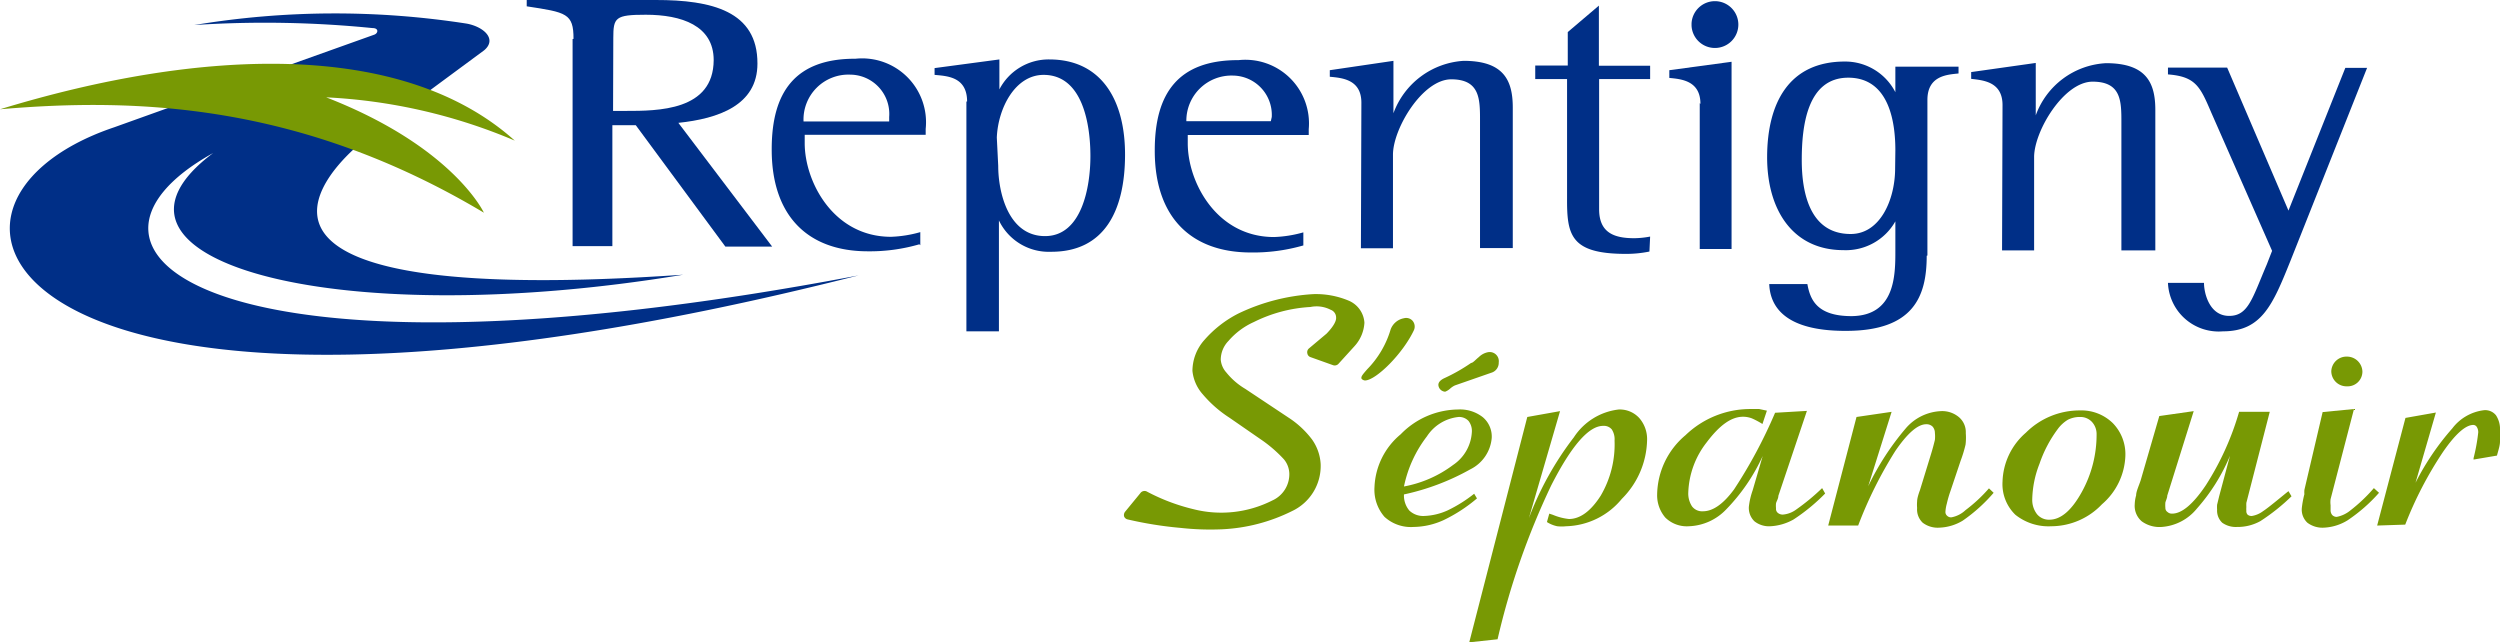 <svg id="Layer_1" data-name="Layer 1" xmlns="http://www.w3.org/2000/svg" viewBox="0 0 106.84 27.45"><title>logo_5</title><path d="M15.92,1.2c.28,0,.24.22.08.28L12.22,2.83a18.69,18.69,0,0,1,6.1,1.07l2.37-1.75c.56-.47,0-1-.74-1.14A36.67,36.67,0,0,0,8.3,1.07a46.21,46.21,0,0,1,7.62.13" fill="#002f87"/><path d="M9.11,6.54c-6,4.49,4.9,7.71,20.09,5.2-20,1.38-15.83-3.79-14-5.44A30.56,30.56,0,0,0,7.39,4.54l-2.51.9C-5.2,8.84.34,21,36.69,11.77,8.94,17.05,1.58,10.71,9.11,6.54" fill="#002f87"/><path d="M24.51,1.66c0-1.09-.3-1.13-2-1.39V0l5.52,0c2.38,0,4.35.47,4.34,2.72,0,1.78-1.67,2.35-3.38,2.53L33,10.54H31L27.17,5.35h-1l0,5.17h-1.7l0-8.85M26.2,4.74h.53c1.38,0,3.76,0,3.77-2.17,0-1.48-1.38-1.94-2.9-1.94-1.31,0-1.39.12-1.39,1Z" fill="#002f87"/><path d="M39.29,10.44a7.57,7.57,0,0,1-2.2.3c-2.6,0-4.12-1.55-4.11-4.37,0-2.43,1-3.87,3.58-3.86a2.73,2.73,0,0,1,3,3v.25l-5.17,0v.36c0,1.64,1.22,4,3.69,4a5.18,5.18,0,0,0,1.25-.2v.56M38,5a1.68,1.68,0,0,0-1.66-1.81,1.92,1.92,0,0,0-2,2H38Z" fill="#002f87"/><path d="M41.33,4.34c0-1.07-.87-1.09-1.39-1.14V2.91l2.77-.37V3.82h0a2.37,2.37,0,0,1,2.13-1.28c2.24,0,3.25,1.75,3.24,4.1s-.87,4.13-3.17,4.12a2.36,2.36,0,0,1-2.22-1.34h0v4.74H41.3l0-9.82m1.36,2.75c0,1.13.43,3,2,3S46.6,8,46.6,6.67s-.32-3.47-2-3.47c-1.22,0-1.95,1.43-2,2.68Z" fill="#002f87"/><path d="M55.66,10.5a7.71,7.71,0,0,1-2.2.29c-2.6,0-4.12-1.55-4.11-4.37,0-2.43,1-3.86,3.58-3.85a2.72,2.72,0,0,1,3,2.95v.25l-5.17,0v.36c0,1.64,1.22,4,3.69,4a5.18,5.18,0,0,0,1.25-.2v.56M54.35,5A1.68,1.68,0,0,0,52.7,3.23a1.93,1.93,0,0,0-2,1.95h3.61Z" fill="#002f87"/><path d="M58.18,4.39c0-1-.83-1.06-1.35-1.11V3l2.72-.4V4.84h0a3.42,3.42,0,0,1,3-2.24c1.72,0,2.1.84,2.1,2l0,6H63.25l0-5.45c0-.91,0-1.76-1.23-1.76S59.53,5.5,59.53,6.61v4H58.16Z" fill="#002f87"/><path d="M70.49,10.75a4.94,4.94,0,0,1-1,.1c-2.37,0-2.53-.8-2.52-2.39V3.38H65.61V2.8H67V1.37L68.33.24V2.81h2.19v.57H68.34l0,5.56c0,1,.63,1.24,1.5,1.24a3.82,3.82,0,0,0,.68-.07Z" fill="#002f87"/><path d="M72.67,4.44c0-1-.83-1.06-1.33-1.11V3L74,2.64l0,8H72.64l0-6.23M72.29,1a1,1,0,0,1,1-.95,1,1,0,0,1,1,1,1,1,0,0,1-1,1,1,1,0,0,1-1-.95" fill="#002f87"/><path d="M82.34,10.93c0,1.75-.57,3.22-3.48,3.21-2.53,0-3.21-1-3.25-2h1.63c.12.66.4,1.37,1.89,1.37C81,13.49,81,11.75,81,10.71V9.46h0a2.43,2.43,0,0,1-2.22,1.23c-2.17,0-3.27-1.73-3.26-4s.92-4.07,3.34-4.06A2.41,2.41,0,0,1,81,3.94h0V2.85H83.7v.29c-.46.05-1.33.08-1.33,1.13l0,6.65M81,6.42c0-1.1-.22-3.09-2-3.1s-2,2.09-2,3.52S77.36,10,79.09,10c1.28,0,1.9-1.5,1.9-2.8Z" fill="#002f87"/><path d="M85.58,4.49c0-1-.83-1.06-1.34-1.12V3.08L87,2.69V4.93h0a3.38,3.38,0,0,1,3-2.23c1.72,0,2.11.83,2.11,2l0,6H90.66l0-5.46c0-.91,0-1.75-1.23-1.75S86.94,5.59,86.93,6.7v4H85.56Z" fill="#002f87"/><path d="M97.88,11.16c-.75,1.86-1.22,3-2.88,3a2.17,2.17,0,0,1-2.35-2.07h1.54c0,.44.23,1.4,1.06,1.41s1-.74,1.62-2.19l.23-.59L94.5,4.81c-.47-1.1-.66-1.54-1.85-1.63V2.89h2.53L97.8,9l2.43-6.1h.93Z" fill="#002f87"/><path d="M0,4.67c8.51-2.6,17.16-3,22,1.34a23.5,23.5,0,0,0-8.06-1.85c5.43,2.11,6.74,4.93,6.74,4.93C12.89,4.44,5.89,4.16,0,4.67" fill="#789904"/><path d="M54.37,21.39a1.23,1.23,0,0,0,.73-1.17,1,1,0,0,0-.23-.59,5.7,5.7,0,0,0-1-.86l-1.33-.92a5.13,5.13,0,0,1-1.14-1,1.77,1.77,0,0,1-.44-1,2,2,0,0,1,.51-1.32,4.84,4.84,0,0,1,1.45-1.13,8.55,8.55,0,0,1,3.2-.83,3.61,3.61,0,0,1,1.52.28,1.1,1.1,0,0,1,.67.94,1.62,1.62,0,0,1-.42,1l-.7.77a.22.22,0,0,1-.21.05L56,15.26a.2.2,0,0,1-.13-.16.21.21,0,0,1,.07-.21l.75-.63c.35-.36.42-.58.41-.69a.35.35,0,0,0-.23-.33,1.31,1.31,0,0,0-.87-.12,6.16,6.16,0,0,0-2.41.64,3.11,3.11,0,0,0-1.09.81,1.16,1.16,0,0,0-.33.8.93.93,0,0,0,.24.55,3,3,0,0,0,.81.7l1.85,1.23a3.93,3.93,0,0,1,1,.93,2,2,0,0,1,.37,1.06,2.13,2.13,0,0,1-1.22,2,7.47,7.47,0,0,1-3,.78,11.56,11.56,0,0,1-1.77-.06,16.2,16.2,0,0,1-2.25-.36.21.21,0,0,1-.16-.13.23.23,0,0,1,.05-.21l.64-.78A.22.22,0,0,1,49,21a8.41,8.41,0,0,0,2,.76A4.83,4.83,0,0,0,54.37,21.39Z" fill="#789904"/><path d="M64.05,15.49a.44.44,0,0,1-.32.44l-1.55.54a.82.82,0,0,0-.22.15.7.7,0,0,1-.2.12.31.31,0,0,1-.29-.29c0-.12.1-.22.28-.3a7.55,7.55,0,0,0,1.12-.64c.08,0,.19-.14.33-.25a.76.76,0,0,1,.4-.21A.39.39,0,0,1,64.05,15.49Z" fill="#789904"/><path d="M99.63,15.87a.65.65,0,0,1,.67-.63.66.66,0,0,1,.66.64.63.63,0,0,1-.66.63.65.65,0,0,1-.67-.64" fill="#789904"/><path d="M63,21.1l.12.2a6.59,6.59,0,0,1-1.41.92,3.18,3.18,0,0,1-1.3.3,1.67,1.67,0,0,1-1.24-.43,1.76,1.76,0,0,1-.43-1.27,3.08,3.08,0,0,1,1.12-2.26,3.47,3.47,0,0,1,2.45-1.06,1.58,1.58,0,0,1,1.06.33,1.08,1.08,0,0,1,.38.89,1.65,1.65,0,0,1-.92,1.34A10.14,10.14,0,0,1,60,21.13a1,1,0,0,0,.23.69.86.86,0,0,0,.64.23,2.63,2.63,0,0,0,1-.24A5.94,5.94,0,0,0,63,21.1Zm-3-.31a5,5,0,0,0,2.1-.92,1.81,1.81,0,0,0,.8-1.39.7.7,0,0,0-.14-.49.55.55,0,0,0-.43-.17,1.84,1.84,0,0,0-1.35.83A5.23,5.23,0,0,0,60,20.79Z" fill="#789904"/><path d="M64,27.32l-1.21.13,2.48-9.63,1.4-.25-1.33,4.57a13.39,13.39,0,0,1,1.92-3.45,2.65,2.65,0,0,1,1.92-1.19,1.13,1.13,0,0,1,.88.37,1.37,1.37,0,0,1,.33.94,3.65,3.65,0,0,1-1.08,2.51,3.19,3.19,0,0,1-2.38,1.17,1.82,1.82,0,0,1-.38,0,1.32,1.32,0,0,1-.44-.18l.1-.36.15.05a2.45,2.45,0,0,0,.69.18c.48,0,.94-.34,1.36-1A4.33,4.33,0,0,0,69,18.83a.77.77,0,0,0-.12-.48.44.44,0,0,0-.37-.15q-.92,0-2.22,2.55A32.05,32.05,0,0,0,64,27.32Z" fill="#789904"/><path d="M75.33,19.49a8.06,8.06,0,0,1-1.55,2.27,2.31,2.31,0,0,1-1.61.73,1.31,1.31,0,0,1-1-.37,1.46,1.46,0,0,1-.35-1,3.37,3.37,0,0,1,1.21-2.52,4,4,0,0,1,2.77-1.12l.38,0,.33.07-.19.57a3.41,3.41,0,0,0-.45-.24,1.06,1.06,0,0,0-.38-.07c-.5,0-1,.36-1.55,1.09a3.67,3.67,0,0,0-.79,2.16,1,1,0,0,0,.16.58.54.54,0,0,0,.47.21c.42,0,.87-.31,1.33-.94a20.74,20.74,0,0,0,1.75-3.27l1.36-.08L76,21.19c0,.12-.08.23-.1.32a1,1,0,0,0,0,.21.22.22,0,0,0,.08.2.32.32,0,0,0,.23.07,1.12,1.12,0,0,0,.56-.22,9.16,9.16,0,0,0,1.1-.91l.13.23a8.06,8.06,0,0,1-1.35,1.11,2.24,2.24,0,0,1-1,.29,1,1,0,0,1-.67-.21.79.79,0,0,1-.24-.63,3.16,3.16,0,0,1,.16-.69v0Z" fill="#789904"/><path d="M79.41,22.46H78.13l1.21-4.64,1.5-.22-1,3.18a11.4,11.4,0,0,1,1.61-2.48,2.1,2.1,0,0,1,1.5-.73,1.11,1.11,0,0,1,.77.26.84.84,0,0,1,.29.68A2.49,2.49,0,0,1,84,19a5.5,5.5,0,0,1-.21.69L83.35,21a4.75,4.75,0,0,0-.15.52,1.67,1.67,0,0,0-.06.35.21.21,0,0,0,.07.17.24.24,0,0,0,.18.07A1.2,1.2,0,0,0,84,21.8a6.51,6.51,0,0,0,1-.93l.2.19a6.93,6.93,0,0,1-1.32,1.19,2.07,2.07,0,0,1-1,.3,1.06,1.06,0,0,1-.71-.21.78.78,0,0,1-.24-.63,1.58,1.58,0,0,1,0-.28q0-.16.12-.48l.47-1.53c.09-.29.14-.5.17-.62a1.53,1.53,0,0,0,0-.3.41.41,0,0,0-.1-.27.37.37,0,0,0-.27-.1q-.54,0-1.32,1.14A17.91,17.91,0,0,0,79.41,22.46Z" fill="#789904"/><path d="M85.58,20.58a2.87,2.87,0,0,1,1-2.09,3.25,3.25,0,0,1,2.3-.95,1.92,1.92,0,0,1,1.41.54,1.9,1.9,0,0,1,.54,1.4,2.86,2.86,0,0,1-1,2.07,3,3,0,0,1-2.17.94A2.27,2.27,0,0,1,86.13,22,1.82,1.82,0,0,1,85.58,20.58Zm3.32-2.76a1.12,1.12,0,0,0-.53.12,1.51,1.51,0,0,0-.44.41,5.37,5.37,0,0,0-.77,1.47,4.38,4.38,0,0,0-.31,1.52,1,1,0,0,0,.2.63.66.66,0,0,0,.53.24q.73,0,1.38-1.17a5.06,5.06,0,0,0,.64-2.5.76.76,0,0,0-.2-.51A.67.67,0,0,0,88.9,17.82Z" fill="#789904"/><path d="M92.28,17.78l1.47-.21-1.13,3.61c0,.09-.05.19-.08.29a1.29,1.29,0,0,0,0,.24.2.2,0,0,0,.09.17.27.27,0,0,0,.2.07c.41,0,.89-.4,1.43-1.2a11.89,11.89,0,0,0,1.43-3.15H97L96,21.49a1.67,1.67,0,0,0,0,.18,1,1,0,0,0,0,.16.21.21,0,0,0,.06.17.26.26,0,0,0,.18.05,1.09,1.09,0,0,0,.48-.21c.22-.14.74-.58,1.08-.85l.13.22a8.6,8.6,0,0,1-1.33,1.06,2,2,0,0,1-1,.25,1,1,0,0,1-.63-.18.71.71,0,0,1-.22-.56,1.65,1.65,0,0,1,0-.21l.09-.37.46-1.72a8.09,8.09,0,0,1-1.41,2.25,2.13,2.13,0,0,1-1.51.79,1.29,1.29,0,0,1-.85-.24.87.87,0,0,1-.3-.73,1.54,1.54,0,0,1,.06-.38c0-.16.1-.37.19-.63Z" fill="#789904"/><path d="M99.26,17.61l1.34-.13-1,3.85a1,1,0,0,0,0,.26c0,.08,0,.15,0,.2a.32.32,0,0,0,.07.22.27.27,0,0,0,.19.08,1.31,1.31,0,0,0,.59-.28,6.85,6.85,0,0,0,1-.95l.22.2a6.93,6.93,0,0,1-1.35,1.18,2.11,2.11,0,0,1-1,.31,1.07,1.07,0,0,1-.71-.21.76.76,0,0,1-.24-.62,4.08,4.08,0,0,1,.11-.6,1.18,1.18,0,0,1,0-.18Z" fill="#789904"/><path d="M101.59,22.46l1.21-4.6,1.3-.23-.87,3a11,11,0,0,1,1.57-2.32,2,2,0,0,1,1.36-.78.59.59,0,0,1,.51.22,1.09,1.09,0,0,1,.17.66,2.68,2.68,0,0,1,0,.46c0,.17-.07.37-.13.6l-1,.17v-.06a7.94,7.94,0,0,0,.2-1.1.41.41,0,0,0-.06-.23.18.18,0,0,0-.15-.09c-.33,0-.77.39-1.3,1.16a16,16,0,0,0-1.61,3.1Z" fill="#789904"/><path d="M60.35,13.69A.37.37,0,0,0,60,13.6a.75.75,0,0,0-.57.48,4.09,4.09,0,0,1-1,1.7c-.2.23-.28.32-.24.41a.23.23,0,0,0,.14.07c.47,0,1.63-1.15,2.1-2.16A.38.38,0,0,0,60.35,13.69Z" fill="#789904"/></svg>